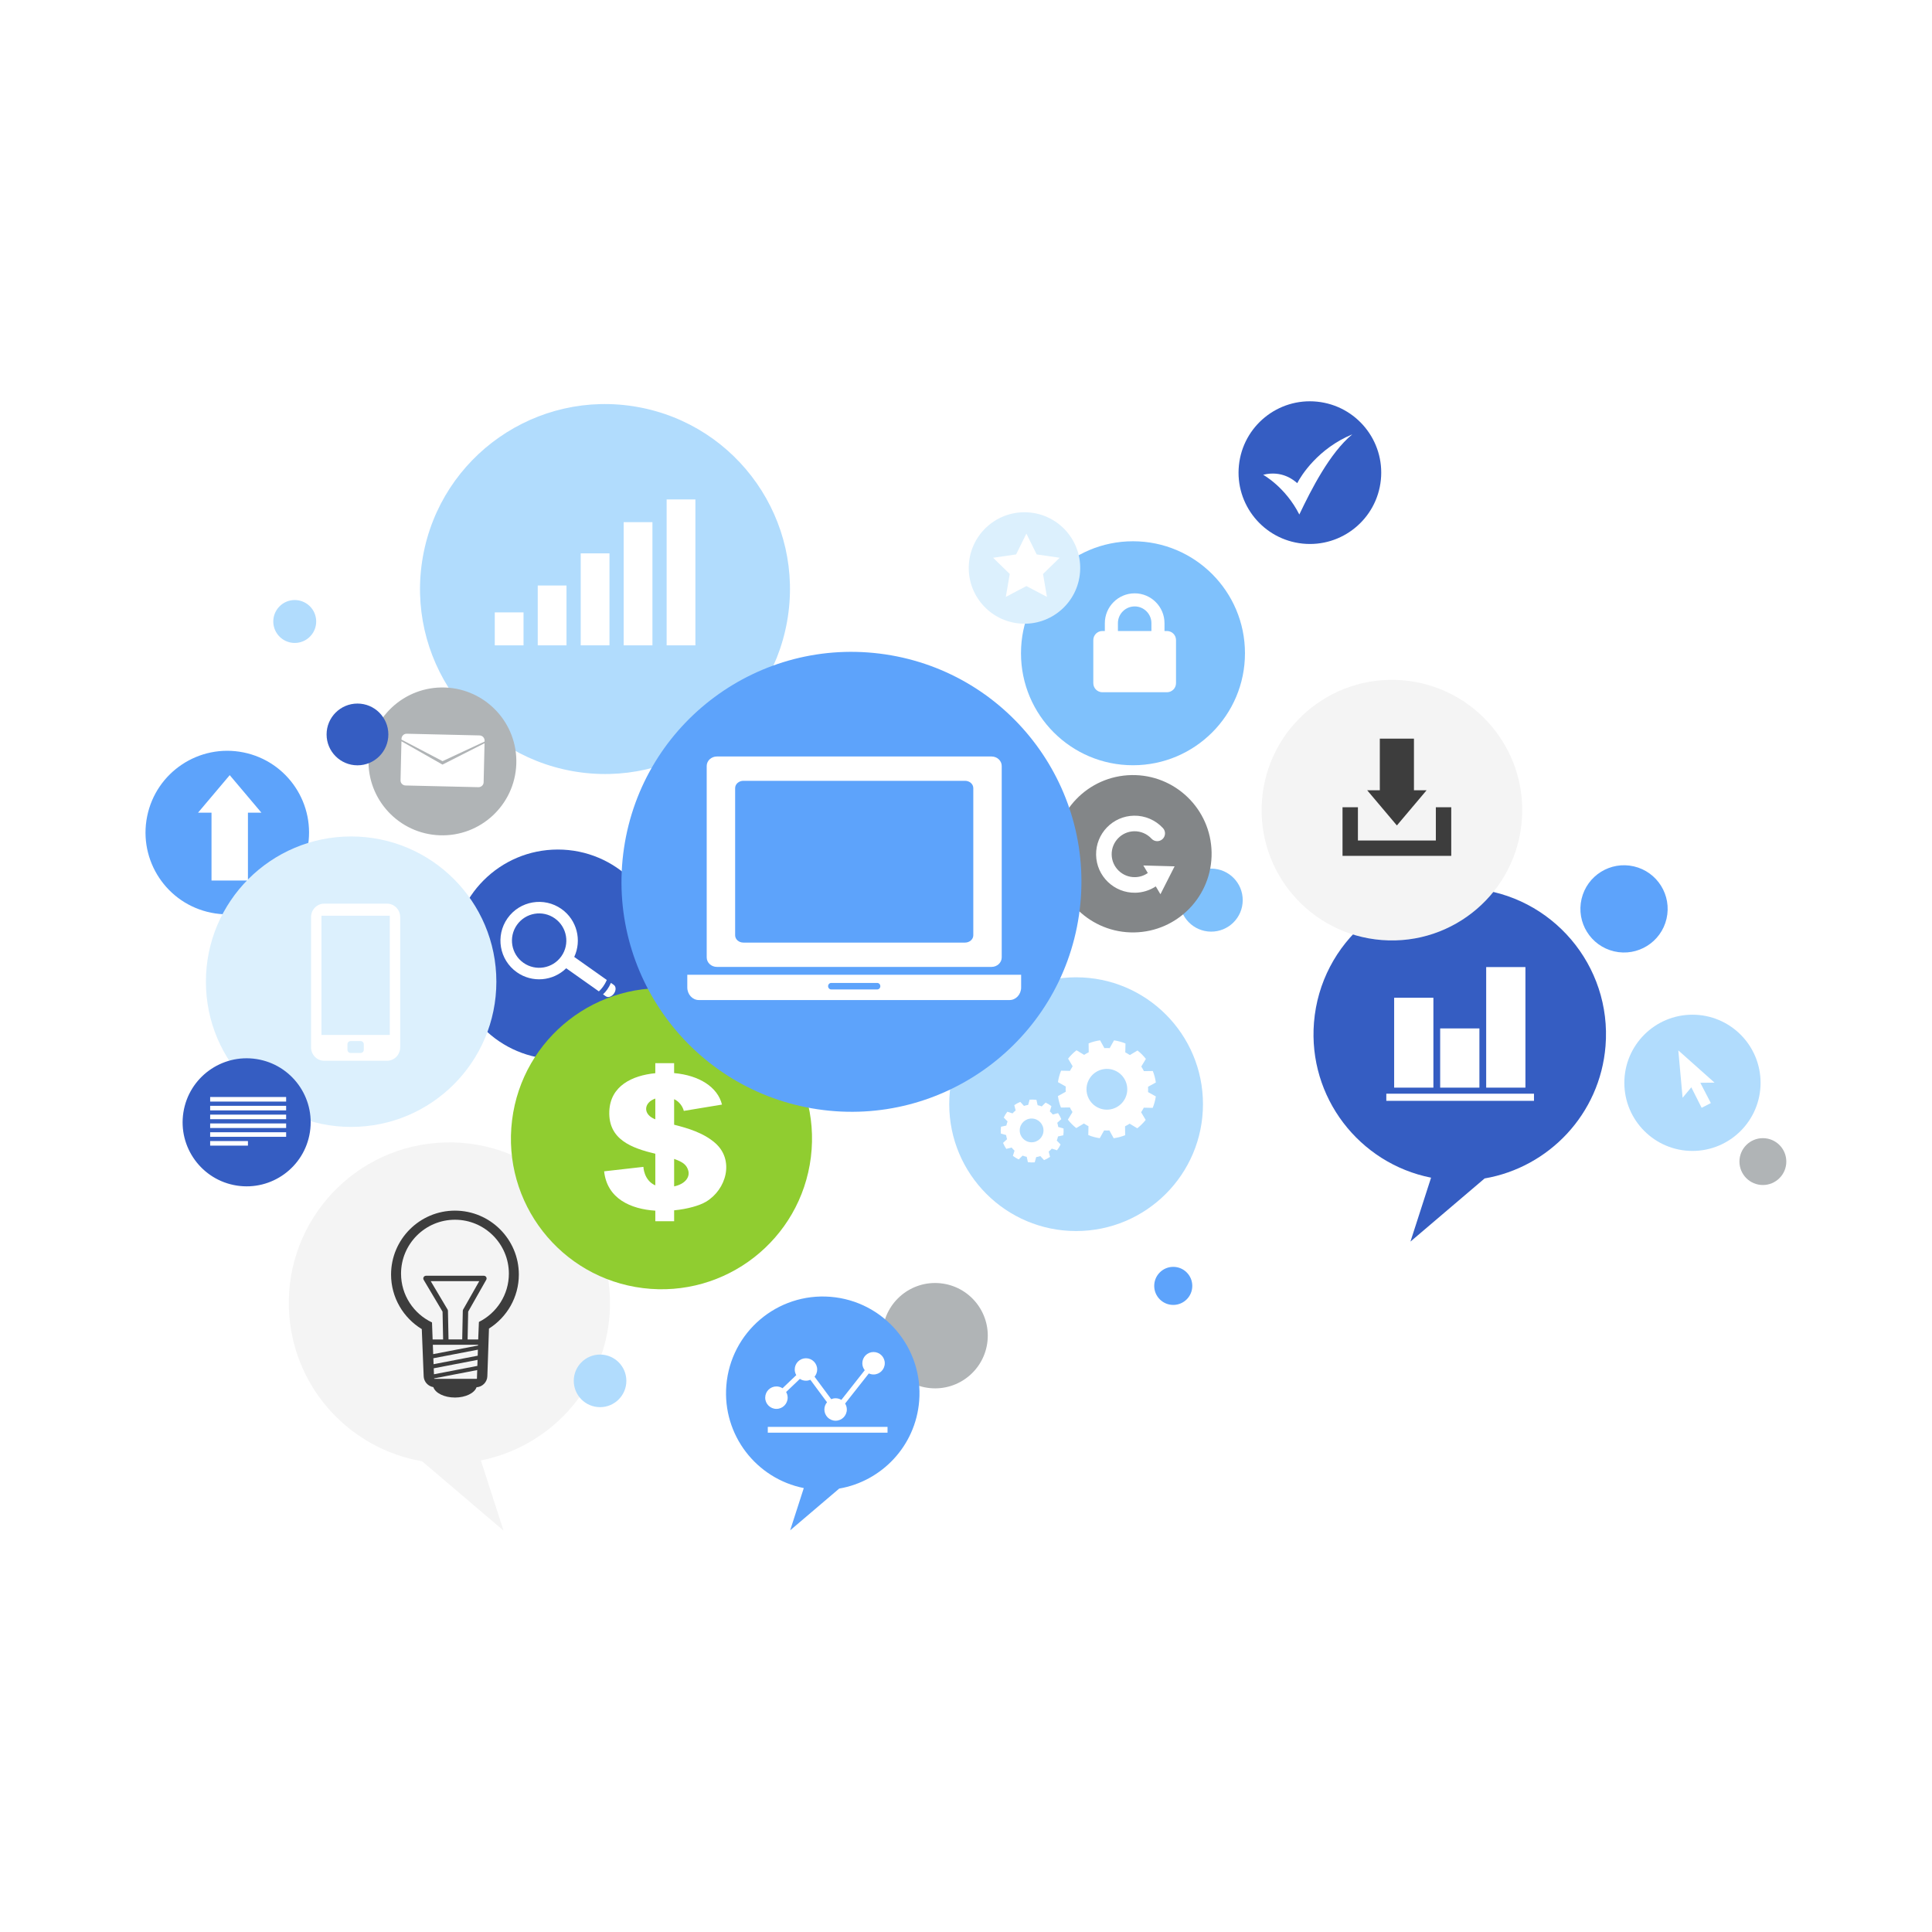 <?xml version="1.0" encoding="utf-8"?>
<!-- Generator: Adobe Illustrator 27.5.0, SVG Export Plug-In . SVG Version: 6.00 Build 0)  -->
<svg version="1.1" xmlns="http://www.w3.org/2000/svg" xmlns:xlink="http://www.w3.org/1999/xlink" x="0px" y="0px"
	 viewBox="0 0 1122 1122" style="enable-background:new 0 0 1122 1122;" xml:space="preserve">
<g id="Bg">
	<rect style="fill:#FFFFFF;" width="1122" height="1122"/>
</g>
<g id="Object">
	<g>
		<path style="fill:#F4F4F4;" d="M168.023,764.205c-4.144-51.337,34.118-96.321,85.456-100.465
			c51.338-4.144,96.322,34.121,100.465,85.458c3.848,47.671-28.874,89.838-74.671,98.934l13.144,40.747l-47.289-40.263
			C204.149,841.582,171.522,807.56,168.023,764.205z"/>
		<path style="fill:#355DC2;" d="M932.401,607.5c3.774-46.752-31.07-87.718-77.823-91.492
			c-46.753-3.774-87.719,31.074-91.492,77.826c-3.504,43.413,26.295,81.814,68.001,90.098l-11.97,37.108l43.065-36.667
			C899.502,677.966,929.214,646.983,932.401,607.5z"/>
		
			<ellipse transform="matrix(0.198 -0.98 0.98 0.198 -368.1 517.206)" style="fill:#5DA3FB;" cx="132.1" cy="483.61" rx="47.492" ry="47.492"/>
		<circle style="fill:#5DA3FB;" cx="681.361" cy="746.775" r="11.053"/>
		
			<ellipse transform="matrix(0.007 -1 1 0.007 175.678 1222.528)" style="fill:#7FC1FC;" cx="703.443" cy="522.802" rx="18.299" ry="18.299"/>
		
			<ellipse transform="matrix(0.692 -0.722 0.722 0.692 -207.744 234.929)" style="fill:#B1DCFD;" cx="171.21" cy="360.715" rx="12.459" ry="12.459"/>
		<path style="fill:#355DC2;" d="M384.869,554.267c0,33.633-27.265,60.899-60.9,60.899c-33.633,0-60.9-27.266-60.9-60.899
			c0-33.635,27.267-60.901,60.9-60.901C357.604,493.366,384.869,520.631,384.869,554.267z"/>
		
			<ellipse transform="matrix(0.176 -0.984 0.984 0.176 -47.1 627.812)" style="fill:#B1DCFD;" cx="351.556" cy="342.047" rx="107.454" ry="107.454"/>
		<path style="fill:#B1DCFD;" d="M698.617,641.242c0,40.69-32.986,73.676-73.677,73.676c-40.69,0-73.677-32.987-73.677-73.676
			c0-40.693,32.987-73.679,73.677-73.679C665.63,567.564,698.617,600.55,698.617,641.242z"/>
		
			<ellipse transform="matrix(0.123 -0.993 0.993 0.123 -319.678 960.922)" style="fill:#90CD30;" cx="383.645" cy="661.266" rx="87.377" ry="87.377"/>
		<path style="fill:#838688;" d="M703.631,495.022c0.438,25.23-19.661,46.039-44.892,46.476
			c-25.23,0.438-46.039-19.661-46.477-44.892c-0.438-25.232,19.662-46.04,44.892-46.478
			C682.385,449.692,703.193,469.79,703.631,495.022z"/>
		<g>
			<circle style="fill:#B1DCFD;" cx="348.483" cy="801.927" r="15.272"/>
		</g>
		
			<ellipse transform="matrix(0.147 -0.989 0.989 0.147 -84.804 926.04)" style="fill:#5DA3FB;" cx="494.661" cy="512.203" rx="133.561" ry="133.561"/>
		
			<ellipse transform="matrix(0.102 -0.995 0.995 0.102 409.976 1003.115)" style="fill:#355DC2;" cx="760.44" cy="274.543" rx="41.422" ry="41.422"/>
		<g>
			
				<ellipse transform="matrix(0.227 -0.974 0.974 0.227 214.608 1326.742)" style="fill:#5DA3FB;" cx="943.33" cy="528.139" rx="25.332" ry="25.332"/>
		</g>
		
			<ellipse transform="matrix(0.098 -0.995 0.995 0.098 -282.097 1240.26)" style="fill:#B0B4B6;" cx="543.315" cy="775.788" rx="30.597" ry="30.596"/>
		
			<ellipse transform="matrix(0.036 -0.999 0.999 0.036 -193.849 683.032)" style="fill:#B0B4B6;" cx="257.019" cy="441.968" rx="42.952" ry="42.952"/>
		<path style="fill:#7FC1FC;" d="M723.01,379.375c0,35.919-29.118,65.039-65.038,65.039c-35.919,0-65.038-29.121-65.038-65.039
			s29.119-65.037,65.038-65.037C693.892,314.339,723.01,343.457,723.01,379.375z"/>
		<path style="fill:#355DC2;" d="M225.532,426.523c0,9.904-8.029,17.934-17.934,17.934c-9.904,0-17.934-8.03-17.934-17.934
			c0-9.904,8.029-17.934,17.934-17.934C217.503,408.59,225.532,416.619,225.532,426.523z"/>
		<path style="fill:#B1DCFD;" d="M1022.441,628.839c0,21.845-17.709,39.556-39.555,39.556c-21.845,0-39.555-17.711-39.555-39.556
			c0-21.845,17.71-39.555,39.555-39.555C1004.732,589.284,1022.441,606.993,1022.441,628.839z"/>
		<path style="fill:#DCF0FD;" d="M288.262,570.108c0,46.58-37.761,84.344-84.343,84.344c-46.58,0-84.343-37.764-84.343-84.344
			c0-46.58,37.763-84.341,84.343-84.341C250.501,485.767,288.262,523.528,288.262,570.108z"/>
		
			<ellipse transform="matrix(0.071 -0.998 0.998 0.071 223.405 899.771)" style="fill:#DCF0FD;" cx="594.537" cy="330.002" rx="32.348" ry="32.348"/>
		<g>
			<path style="fill:#FFFFFF;" d="M233.138,430.481l-0.53,22.711c-0.037,1.602,1.273,2.932,2.926,2.971l42.271,0.987
				c1.653,0.039,3.024-1.229,3.061-2.831l0.53-22.689l-24.438,12.404L233.138,430.481z"/>
			<path style="fill:#FFFFFF;" d="M278.506,427.097l-42.271-0.987c-1.653-0.039-3.025,1.27-3.063,2.923l-0.012,0.501l23.85,12.499
				l24.407-11.372l0.012-0.501C281.468,428.507,280.159,427.136,278.506,427.097z"/>
		</g>
		<g>
			<path style="fill:#FFFFFF;" d="M350.208,577.45l1.617,1.145c1.324,0.936,3.44,0.221,4.728-1.599
				c1.288-1.819,1.258-4.053-0.066-4.99l-1.691-1.197c-0.66,1.516-1.397,2.795-2.154,3.865
				C351.829,575.825,350.994,576.731,350.208,577.45z"/>
			<path style="fill:#FFFFFF;" d="M294.755,533.268c-7.172,10.134-4.769,24.163,5.366,31.334c9.009,6.376,21.092,5.179,28.703-2.284
				l18.964,13.419c1.495-1.333,3.233-3.426,4.605-6.627l-18.907-13.379c4.506-9.661,1.614-21.454-7.396-27.829
				C315.955,520.73,301.926,523.133,294.755,533.268z M325.995,555.372c-5.038,7.12-14.893,8.807-22.012,3.77
				c-7.119-5.039-8.805-14.893-3.768-22.012c5.037-7.118,14.891-8.807,22.011-3.769
				C329.345,538.398,331.032,548.253,325.995,555.372z"/>
		</g>
		<path style="fill:#FFFFFF;" d="M636.554,496.462c0.214,12.337,10.424,22.201,22.763,21.987c4.257-0.074,8.387-1.377,11.899-3.68
			l2.707,4.549l4.111-8.099l4.11-8.1l-9.079-0.249l-9.079-0.249l2.599,4.369c-2.155,1.522-4.709,2.366-7.425,2.413
			c-7.349,0.127-13.432-5.748-13.56-13.098c-0.127-7.348,5.749-13.43,13.098-13.557c3.798-0.066,7.457,1.5,10.035,4.297
			c1.692,1.837,4.557,1.953,6.392,0.259c0.988-0.91,1.481-2.159,1.459-3.405c-0.021-1.07-0.417-2.138-1.198-2.986
			c-4.328-4.694-10.467-7.321-16.844-7.211C646.202,473.915,636.34,484.126,636.554,496.462z"/>
		<polygon style="fill:#FFFFFF;" points="596.07,309.877 602.042,321.978 615.396,323.919 605.732,333.338 608.014,346.638 
			596.07,340.358 584.123,346.638 586.405,333.338 576.743,323.919 590.098,321.978 		"/>
		<g>
			<g>
				<path style="fill:#FFFFFF;" d="M575.815,439.326H416.348c-3.278,0-5.934,2.473-5.934,5.523v111.157
					c0,3.049,2.655,5.522,5.934,5.522h159.467c3.274,0,5.933-2.473,5.933-5.522V444.849
					C581.748,441.799,579.089,439.326,575.815,439.326z M565.237,543.155c0,2.346-2.145,4.247-4.791,4.247H431.715
					c-2.646,0-4.79-1.901-4.79-4.247v-85.456c0-2.346,2.144-4.246,4.79-4.246h128.731c2.646,0,4.791,1.9,4.791,4.246V543.155z"/>
				<path style="fill:#FFFFFF;" d="M399.143,566.079v7.376c0,4.041,3.006,7.317,6.715,7.317h180.446
					c3.707,0,6.715-3.277,6.715-7.317v-7.376H399.143z M509.431,574.616h-26.703c-1.001,0-1.813-0.847-1.813-1.891
					c0-1.045,0.812-1.891,1.813-1.891h26.703c1.001,0,1.814,0.846,1.814,1.891C511.245,573.769,510.432,574.616,509.431,574.616z"/>
			</g>
		</g>
		<path style="fill:#FFFFFF;" d="M224.771,524.794h-36.49c-4.218,0-7.637,3.493-7.637,7.801v75.641c0,4.307,3.419,7.801,7.637,7.801
			h36.49c4.219,0,7.637-3.494,7.637-7.801v-75.641C232.408,528.287,228.99,524.794,224.771,524.794z M211.272,609.646
			c0,1.027-0.832,1.859-1.857,1.859h-5.776c-1.026,0-1.86-0.832-1.86-1.859v-3.185c0-1.027,0.833-1.86,1.86-1.86h5.776
			c1.025,0,1.857,0.832,1.857,1.86V609.646z M226.362,601.018h-39.673v-69.224h39.673V601.018z"/>
		<polygon style="fill:#FFFFFF;" points="995.705,628.732 974.673,610.005 977.161,637.536 982.215,631.446 988.213,643.342 
			993.572,640.613 987.454,628.827 		"/>
		<path style="fill:#3D3D3D;" d="M264.211,703.069c-20.459,0-37.104,16.645-37.104,37.104c0,13.41,7.153,25.179,17.842,31.699
			l1.1,27.42c0.125,3.156,2.552,5.78,5.603,6.268c1.152,3.451,6.336,6.055,12.56,6.055c6.18,0,11.336-2.567,12.536-5.981
			c3.374-0.174,6.158-2.959,6.275-6.358l0.948-27.713c10.413-6.578,17.344-18.188,17.344-31.389
			C301.315,719.713,284.671,703.069,264.211,703.069z M276.975,800.645c-0.001,0.028-0.065,0.103-0.127,0.103h-24.586
			c-0.067,0-0.143-0.085-0.145-0.121l-0.006-0.147l25.028-4.822L276.975,800.645z M277.22,793.243l-25.199,4.854l-0.132-3.459
			l25.447-4.902L277.22,793.243z M277.416,787.321l-25.618,4.935l-0.133-3.459l25.867-4.983L277.416,787.321z M277.612,781.398
			l-26.038,5.016l-0.209-5.449h26.261L277.612,781.398z M268.97,760.51c-0.129,0.227-0.199,0.482-0.204,0.742l-0.339,16.623h-7.95
			l-0.339-16.623c-0.005-0.271-0.081-0.536-0.219-0.769l-9.77-16.454h14.891h13.286L268.97,760.51z M278.132,767.708l-0.315,7.627
			l-0.005,0.002l-0.084,2.539h-5.808h-0.356l0.33-16.162l10.49-18.478c0.276-0.486,0.272-1.081-0.008-1.564
			c-0.281-0.483-0.797-0.779-1.356-0.779h-0.555H265.04h-17.647c-0.564,0-1.084,0.302-1.363,0.792
			c-0.279,0.49-0.273,1.092,0.014,1.577l10.966,18.468l0.33,16.146h-0.247h-5.844l-0.079-2.062l0.002,0.001l-0.29-7.82
			c-10.617-5.016-17.98-15.828-17.98-28.328c0-17.265,14.046-31.312,31.312-31.312c17.266,0,31.312,14.046,31.312,31.312
			C295.523,751.934,288.431,762.575,278.132,767.708z"/>
		
			<ellipse transform="matrix(0.076 -0.997 0.997 0.076 278.036 1240.578)" style="fill:#F4F4F4;" cx="808.258" cy="470.3" rx="75.681" ry="75.68"/>
		<g>
			<rect x="387.148" y="290.039" style="fill:#FFFFFF;" width="16.702" height="84.74"/>
			<rect x="362.194" y="303.24" style="fill:#FFFFFF;" width="16.703" height="71.54"/>
			<rect x="337.243" y="321.364" style="fill:#FFFFFF;" width="16.702" height="53.415"/>
			<rect x="312.288" y="340.027" style="fill:#FFFFFF;" width="16.702" height="34.752"/>
			<rect x="287.336" y="355.642" style="fill:#FFFFFF;" width="16.7" height="19.138"/>
		</g>
		<g>
			<path style="fill:#FFFFFF;" d="M632.126,654.014l-0.101,5.178c2.17,0.885,4.402,1.487,6.644,1.815l2.535-4.523
				c1.025,0.073,2.052,0.075,3.07,0.012l2.496,4.53c2.283-0.319,4.52-0.912,6.661-1.76l-0.065-5.177
				c0.917-0.449,1.807-0.956,2.667-1.521l4.426,2.675c1.796-1.395,3.44-3.021,4.888-4.857l-2.645-4.446
				c0.419-0.625,0.814-1.274,1.18-1.947c0.125-0.235,0.24-0.472,0.357-0.706l5.18,0.105c0.885-2.173,1.488-4.403,1.816-6.647
				l-4.524-2.534c0.07-1.024,0.074-2.052,0.009-3.069l4.532-2.498c-0.319-2.284-0.911-4.522-1.761-6.661l-5.178,0.069
				c-0.448-0.919-0.953-1.81-1.519-2.669l2.676-4.427c-1.397-1.796-3.022-3.436-4.861-4.887l-4.445,2.647
				c-0.626-0.421-1.274-0.817-1.948-1.182c-0.235-0.125-0.469-0.241-0.706-0.359l0.105-5.178c-2.172-0.883-4.401-1.488-6.644-1.815
				l-2.532,4.521c-1.027-0.069-2.051-0.073-3.071-0.011l-2.496-4.53c-2.286,0.317-4.523,0.91-6.664,1.761l0.067,5.177
				c-0.92,0.447-1.81,0.952-2.667,1.518l-4.428-2.675c-1.793,1.397-3.438,3.019-4.886,4.858l2.644,4.449
				c-0.416,0.624-0.814,1.274-1.181,1.948c-0.126,0.232-0.239,0.469-0.356,0.704l-5.181-0.107c-0.884,2.175-1.488,4.403-1.816,6.646
				l4.523,2.536c-0.067,1.025-0.072,2.052-0.01,3.07l-4.53,2.498c0.32,2.282,0.91,4.519,1.76,6.662l5.177-0.067
				c0.451,0.916,0.956,1.807,1.52,2.668l-2.675,4.425c1.397,1.796,3.023,3.439,4.86,4.886l4.445-2.644
				c0.626,0.418,1.274,0.815,1.948,1.181C631.654,653.782,631.891,653.895,632.126,654.014z M637.188,643.007
				c-5.753-3.114-7.893-10.297-4.78-16.047c3.11-5.753,10.297-7.891,16.046-4.779c5.751,3.111,7.892,10.296,4.778,16.045
				C650.119,643.98,642.934,646.119,637.188,643.007z"/>
			<path style="fill:#FFFFFF;" d="M601.761,671.975c0.833-0.126,1.644-0.318,2.428-0.575l2.136,2.337
				c1.235-0.506,2.402-1.138,3.488-1.888l-0.789-3.071c0.649-0.521,1.252-1.092,1.808-1.709l3.027,0.955
				c0.807-1.042,1.503-2.173,2.07-3.377l-2.209-2.265c0.298-0.77,0.531-1.566,0.704-2.388l3.093-0.685
				c0.09-0.646,0.15-1.31,0.168-1.981c0.019-0.666-0.002-1.329-0.055-1.98l-3.054-0.857c-0.129-0.832-0.319-1.642-0.574-2.425
				l2.335-2.138c-0.503-1.234-1.137-2.402-1.884-3.486l-3.074,0.788c-0.521-0.65-1.095-1.252-1.71-1.808l0.954-3.023
				c-1.041-0.81-2.173-1.507-3.378-2.078l-2.261,2.217c-0.77-0.3-1.567-0.534-2.391-0.712l-0.683-3.092
				c-0.65-0.091-1.31-0.146-1.976-0.163c-0.671-0.019-1.334,0-1.987,0.05l-0.853,3.055c-0.831,0.128-1.644,0.322-2.425,0.575
				l-2.14-2.336c-1.232,0.506-2.402,1.136-3.481,1.886l0.784,3.073c-0.651,0.521-1.251,1.09-1.807,1.71L585,645.63
				c-0.803,1.041-1.505,2.172-2.075,3.375l2.215,2.263c-0.3,0.769-0.533,1.568-0.707,2.391l-3.097,0.687
				c-0.09,0.645-0.145,1.306-0.164,1.975c-0.019,0.67,0.003,1.328,0.057,1.985l3.05,0.853c0.129,0.833,0.322,1.643,0.576,2.425
				l-2.336,2.14c0.504,1.232,1.136,2.404,1.888,3.483l3.074-0.785c0.519,0.645,1.088,1.249,1.705,1.807l-0.955,3.023
				c1.043,0.81,2.174,1.504,3.379,2.079l2.263-2.212c0.768,0.295,1.571,0.53,2.391,0.705l0.682,3.095
				c0.652,0.088,1.313,0.146,1.982,0.162c0.666,0.019,1.329-0.001,1.984-0.054L601.761,671.975z M598.911,663.381
				c-3.809-0.108-6.812-3.283-6.707-7.092c0.106-3.809,3.281-6.809,7.088-6.705c3.81,0.103,6.812,3.277,6.708,7.086
				C605.897,660.482,602.719,663.484,598.911,663.381z"/>
		</g>
		<path style="fill:#FFFFFF;" d="M415.416,663.869c-6.812-6.026-16.094-8.701-23.92-10.698l-0.002-14.837
			c4.675,2.215,5.622,6.81,5.622,6.81l22.172-3.661c-2.509-10.221-13.311-17.016-27.796-18.289l-0.001-5.763h-10.927l0.001,5.824
			c-13.456,1.313-26.15,7.404-26.714,22.111c-0.636,16.537,13.139,21.379,26.719,24.681l0.002,18.353
			c-6.699-2.927-6.917-10.748-6.917-10.748l-22.813,2.586c1.757,16.014,15.575,21.93,29.732,22.858l0.001,6.122h10.929l-0.001-6.323
			c7.86-0.771,14.805-2.775,18.539-5.015C421.876,690.775,426.609,673.77,415.416,663.869z M379.252,649.452
			c-5.923-3.051-5.108-9.242,1.314-11.466l0.002,12.064C380.098,649.857,379.656,649.659,379.252,649.452z M391.501,688.984
			l-0.002-15.943c5.448,1.881,7.327,3.683,8.205,6.755C400.756,683.474,398.106,687.577,391.501,688.984z"/>
		<g>
			<rect x="809.651" y="579.438" style="fill:#FFFFFF;" width="22.786" height="52.201"/>
			<rect x="836.373" y="597.253" style="fill:#FFFFFF;" width="22.786" height="34.387"/>
			<rect x="863.096" y="561.623" style="fill:#FFFFFF;" width="22.786" height="70.016"/>
			<rect x="805.094" y="635.161" style="fill:#FFFFFF;" width="85.76" height="4.143"/>
		</g>
		<g>
			<polygon style="fill:#3D3D3D;" points="793.995,458.956 811.235,479.377 828.474,458.956 821.147,458.956 821.147,428.954 
				801.322,428.954 801.322,458.956 			"/>
			<polygon style="fill:#3D3D3D;" points="833.862,468.805 833.862,488.119 788.607,488.119 788.607,468.805 779.664,468.805 
				779.664,497.033 842.805,497.033 842.805,468.805 			"/>
		</g>
		<polygon style="fill:#FFFFFF;" points="151.81,471.954 133.412,450.162 115.014,471.954 122.833,471.954 122.833,511.362 
			143.99,511.362 143.99,471.954 		"/>
		<path style="fill:#FFFFFF;" d="M677.699,366.451h-1.423v-4.549c0-9.552-7.772-17.324-17.321-17.324
			c-9.554,0-17.324,7.772-17.324,17.324v4.549h-1.423c-2.911,0-5.273,2.361-5.273,5.272v25.022c0,2.912,2.362,5.275,5.273,5.275
			h37.491c2.911,0,5.272-2.363,5.272-5.275v-25.022C682.971,368.812,680.61,366.451,677.699,366.451z M649.226,361.902
			c0-5.364,4.363-9.727,9.729-9.727c5.361,0,9.726,4.363,9.726,9.727v4.549h-19.454V361.902z"/>
		<path style="fill:#FFFFFF;" d="M733.571,275.725c0,0,12.907,7.057,21.008,23.069c6.804-14.261,17.692-35.836,30.771-46.553
			c-19.952,8.257-29.796,24.035-31.978,28.35C751.398,278.862,744.54,273.002,733.571,275.725z"/>
		<circle style="fill:#B0B4B6;" cx="1023.784" cy="674.585" r="13.608"/>
		
			<ellipse transform="matrix(0.155 -0.988 0.988 0.155 -522.628 692.243)" style="fill:#355DC2;" cx="143.165" cy="651.494" rx="37.18" ry="37.18"/>
		<g>
			<rect x="122.048" y="637.081" style="fill:#FFFFFF;" width="44.127" height="2.653"/>
			<rect x="122.048" y="642.197" style="fill:#FFFFFF;" width="44.127" height="2.653"/>
			<rect x="122.048" y="647.314" style="fill:#FFFFFF;" width="44.127" height="2.653"/>
			<rect x="122.048" y="652.43" style="fill:#FFFFFF;" width="44.127" height="2.653"/>
			<rect x="122.048" y="657.547" style="fill:#FFFFFF;" width="44.127" height="2.653"/>
			<rect x="122.048" y="662.663" style="fill:#FFFFFF;" width="21.942" height="2.653"/>
		</g>
		<path style="fill:#5DA3FB;" d="M533.81,813.635c2.496-30.923-20.551-58.02-51.475-60.516
			c-30.924-2.496-58.02,20.553-60.516,51.476c-2.318,28.715,17.393,54.115,44.978,59.594l-7.917,24.544l28.485-24.253
			C512.049,860.244,531.702,839.751,533.81,813.635z"/>
		<g>
			<g>
				<path style="fill:#FFFFFF;" d="M450.907,818.205c3.6,0,6.519-2.918,6.519-6.519c0-1.198-0.328-2.316-0.892-3.281l7.98-7.618
					c1.02,0.662,2.234,1.05,3.54,1.05c0.909,0,1.775-0.187,2.561-0.524l9.671,13.05c-0.955,1.134-1.533,2.597-1.533,4.195
					c0,3.6,2.918,6.519,6.519,6.519c3.6,0,6.519-2.918,6.519-6.519c0-1.271-0.37-2.453-0.999-3.456l13.781-17.487
					c0.832,0.386,1.756,0.607,2.734,0.607c3.6,0,6.519-2.919,6.519-6.519c0-3.6-2.918-6.519-6.519-6.519
					c-3.6,0-6.519,2.919-6.519,6.519c0,1.528,0.529,2.929,1.41,4.041l-13.578,17.228c-0.98-0.589-2.122-0.934-3.349-0.934
					c-0.908,0-1.772,0.187-2.557,0.522l-9.672-13.051c0.954-1.134,1.53-2.595,1.53-4.192c0-3.6-2.918-6.519-6.518-6.519
					c-3.6,0-6.519,2.918-6.519,6.519c0,1.198,0.329,2.316,0.892,3.281l-7.98,7.618c-1.02-0.662-2.234-1.05-3.54-1.05
					c-3.6,0-6.518,2.918-6.518,6.519C444.389,815.287,447.307,818.205,450.907,818.205z"/>
			</g>
			<rect x="445.892" y="828.66" style="fill:#FFFFFF;" width="69.537" height="3.359"/>
		</g>
	</g>
</g>
</svg>
